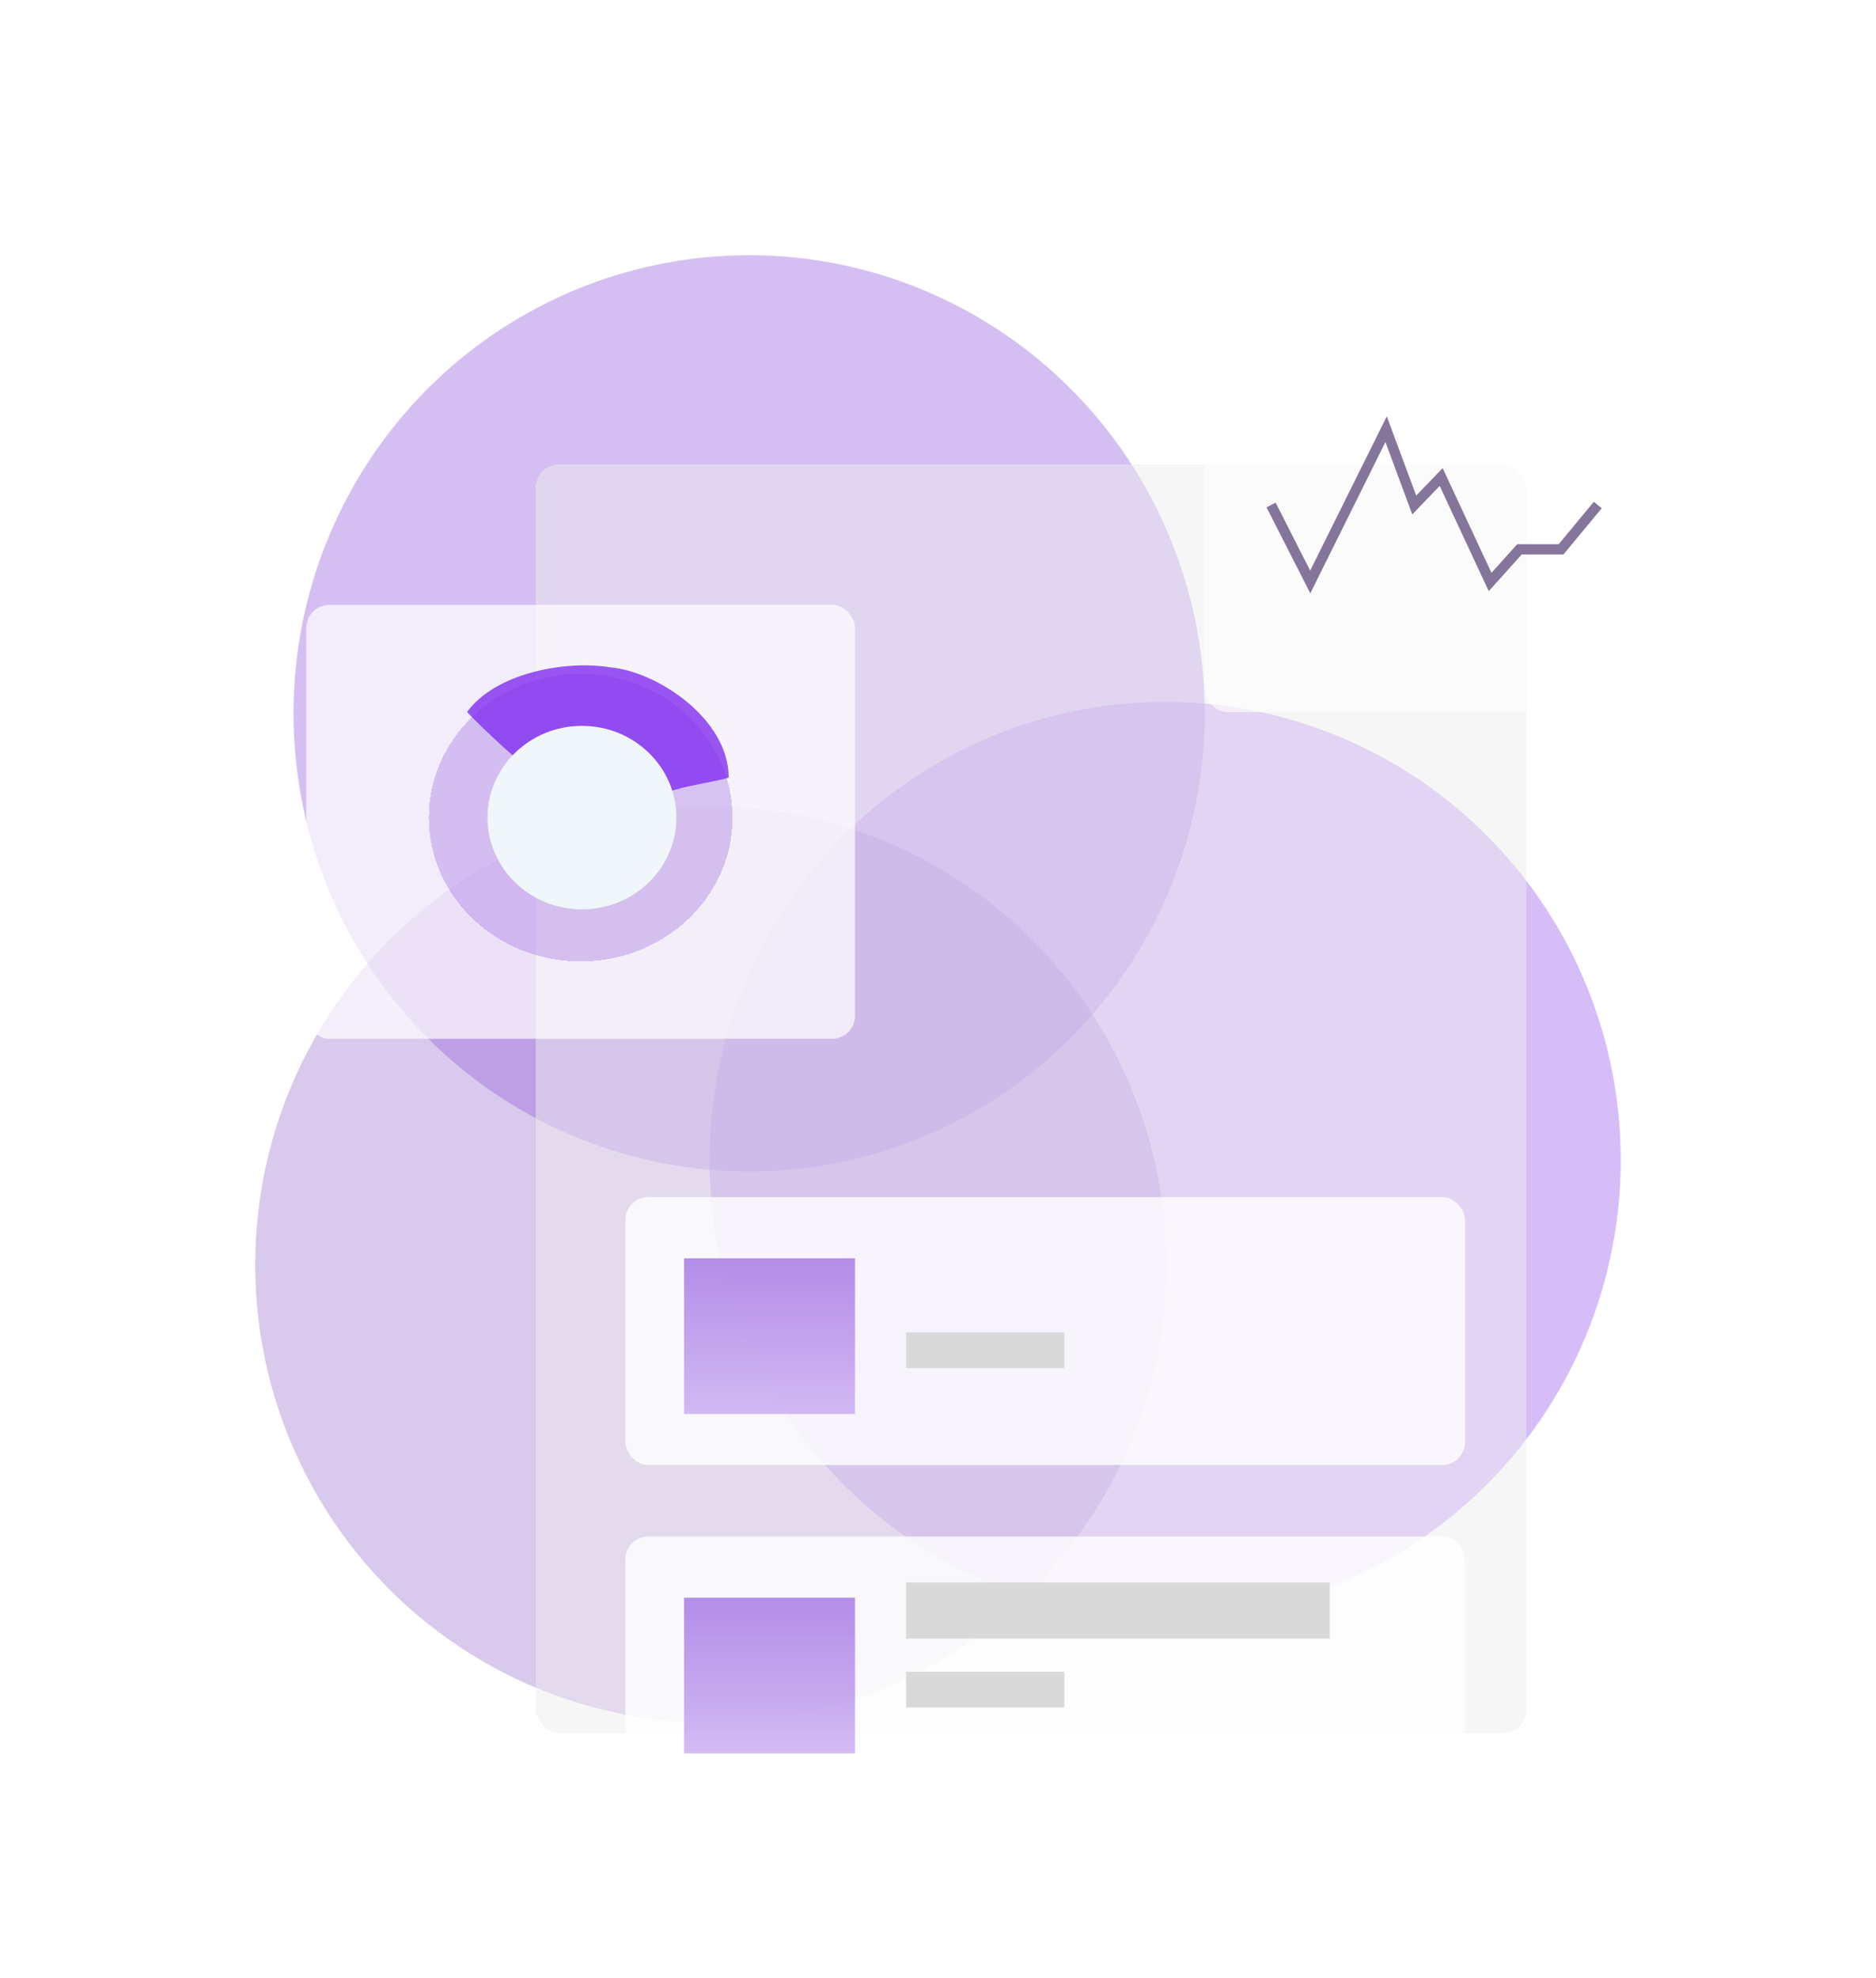 <svg width="735" height="775" viewBox="0 0 735 775" fill="none" xmlns="http://www.w3.org/2000/svg">
<g filter="url(#filter0_f_2625_30240)">
<ellipse cx="293.5" cy="279.5" rx="178.5" ry="179.5" fill="#9760E0" fill-opacity="0.4"/>
</g>
<g filter="url(#filter1_f_2625_30240)">
<ellipse cx="456.5" cy="454.5" rx="178.5" ry="179.5" fill="#A973F0" fill-opacity="0.47"/>
</g>
<g filter="url(#filter2_f_2625_30240)">
<ellipse cx="278.5" cy="495.5" rx="178.5" ry="179.5" fill="#9266CC" fill-opacity="0.35"/>
</g>
<g filter="url(#filter3_d_2625_30240)">
<rect x="210" y="178" width="388" height="497" rx="9" fill="#EEEEEE" fill-opacity="0.5" shape-rendering="crispEdges"/>
</g>
<g filter="url(#filter4_d_2625_30240)">
<rect x="472" y="135" width="177" height="140" rx="9" fill="white" fill-opacity="0.6" shape-rendering="crispEdges"/>
</g>
<path d="M498 197.862L513.341 228.025L543.064 168.156L554.09 197.862L564.637 186.894L583.813 228.025L595.318 215.228H611.618L626 197.862" stroke="#452D66" stroke-opacity="0.65" stroke-width="4"/>
<rect x="120" y="237" width="215" height="170" rx="9" fill="white" fill-opacity="0.7"/>
<g opacity="0.8" filter="url(#filter5_d_2625_30240)">
<ellipse cx="227.5" cy="316.343" rx="59.5" ry="56.343" fill="#9760E0" fill-opacity="0.4" shape-rendering="crispEdges"/>
</g>
<path opacity="0.8" d="M285.5 304.688C274.583 307.945 255.967 308.031 239 322.659C222.797 317.551 190.469 287.006 183 278.945C194 263.887 221 258.545 239 261.459C257 262.916 285.5 281.373 285.5 304.688Z" fill="#812EF0"/>
<g filter="url(#filter6_i_2625_30240)">
<ellipse cx="228" cy="316.341" rx="37" ry="35.943" fill="#F0F6F9"/>
</g>
<rect x="245" y="469" width="329" height="105" rx="9" fill="white" fill-opacity="0.8"/>
<rect x="268" y="493" width="67" height="61" fill="url(#paint0_linear_2625_30240)" fill-opacity="0.7"/>
<rect x="355" y="522" width="62" height="14" fill="#D9D9D9"/>
<g filter="url(#filter7_d_2625_30240)">
<rect x="245" y="598" width="329" height="105" rx="9" fill="white" fill-opacity="0.8"/>
<rect x="355" y="616" width="166" height="22" fill="#D9D9D9"/>
<rect x="355" y="651" width="62" height="14" fill="#D9D9D9"/>
<rect x="268" y="622" width="67" height="61" fill="url(#paint1_linear_2625_30240)" fill-opacity="0.7"/>
</g>
<defs>
<filter id="filter0_f_2625_30240" x="15" y="0" width="557" height="559" filterUnits="userSpaceOnUse" color-interpolation-filters="sRGB">
<feFlood flood-opacity="0" result="BackgroundImageFix"/>
<feBlend mode="normal" in="SourceGraphic" in2="BackgroundImageFix" result="shape"/>
<feGaussianBlur stdDeviation="50" result="effect1_foregroundBlur_2625_30240"/>
</filter>
<filter id="filter1_f_2625_30240" x="178" y="175" width="557" height="559" filterUnits="userSpaceOnUse" color-interpolation-filters="sRGB">
<feFlood flood-opacity="0" result="BackgroundImageFix"/>
<feBlend mode="normal" in="SourceGraphic" in2="BackgroundImageFix" result="shape"/>
<feGaussianBlur stdDeviation="50" result="effect1_foregroundBlur_2625_30240"/>
</filter>
<filter id="filter2_f_2625_30240" x="0" y="216" width="557" height="559" filterUnits="userSpaceOnUse" color-interpolation-filters="sRGB">
<feFlood flood-opacity="0" result="BackgroundImageFix"/>
<feBlend mode="normal" in="SourceGraphic" in2="BackgroundImageFix" result="shape"/>
<feGaussianBlur stdDeviation="50" result="effect1_foregroundBlur_2625_30240"/>
</filter>
<filter id="filter3_d_2625_30240" x="203" y="175" width="402" height="511" filterUnits="userSpaceOnUse" color-interpolation-filters="sRGB">
<feFlood flood-opacity="0" result="BackgroundImageFix"/>
<feColorMatrix in="SourceAlpha" type="matrix" values="0 0 0 0 0 0 0 0 0 0 0 0 0 0 0 0 0 0 127 0" result="hardAlpha"/>
<feMorphology radius="3" operator="dilate" in="SourceAlpha" result="effect1_dropShadow_2625_30240"/>
<feOffset dy="4"/>
<feGaussianBlur stdDeviation="2"/>
<feComposite in2="hardAlpha" operator="out"/>
<feColorMatrix type="matrix" values="0 0 0 0 0 0 0 0 0 0 0 0 0 0 0 0 0 0 0.1 0"/>
<feBlend mode="normal" in2="BackgroundImageFix" result="effect1_dropShadow_2625_30240"/>
<feBlend mode="normal" in="SourceGraphic" in2="effect1_dropShadow_2625_30240" result="shape"/>
</filter>
<filter id="filter4_d_2625_30240" x="462" y="129" width="197" height="160" filterUnits="userSpaceOnUse" color-interpolation-filters="sRGB">
<feFlood flood-opacity="0" result="BackgroundImageFix"/>
<feColorMatrix in="SourceAlpha" type="matrix" values="0 0 0 0 0 0 0 0 0 0 0 0 0 0 0 0 0 0 127 0" result="hardAlpha"/>
<feMorphology radius="6" operator="dilate" in="SourceAlpha" result="effect1_dropShadow_2625_30240"/>
<feOffset dy="4"/>
<feGaussianBlur stdDeviation="2"/>
<feComposite in2="hardAlpha" operator="out"/>
<feColorMatrix type="matrix" values="0 0 0 0 0 0 0 0 0 0 0 0 0 0 0 0 0 0 0.1 0"/>
<feBlend mode="normal" in2="BackgroundImageFix" result="effect1_dropShadow_2625_30240"/>
<feBlend mode="normal" in="SourceGraphic" in2="effect1_dropShadow_2625_30240" result="shape"/>
</filter>
<filter id="filter5_d_2625_30240" x="164" y="260" width="127" height="120.688" filterUnits="userSpaceOnUse" color-interpolation-filters="sRGB">
<feFlood flood-opacity="0" result="BackgroundImageFix"/>
<feColorMatrix in="SourceAlpha" type="matrix" values="0 0 0 0 0 0 0 0 0 0 0 0 0 0 0 0 0 0 127 0" result="hardAlpha"/>
<feOffset dy="4"/>
<feGaussianBlur stdDeviation="2"/>
<feComposite in2="hardAlpha" operator="out"/>
<feColorMatrix type="matrix" values="0 0 0 0 0 0 0 0 0 0 0 0 0 0 0 0 0 0 0.25 0"/>
<feBlend mode="normal" in2="BackgroundImageFix" result="effect1_dropShadow_2625_30240"/>
<feBlend mode="normal" in="SourceGraphic" in2="effect1_dropShadow_2625_30240" result="shape"/>
</filter>
<filter id="filter6_i_2625_30240" x="191" y="280.398" width="74" height="75.887" filterUnits="userSpaceOnUse" color-interpolation-filters="sRGB">
<feFlood flood-opacity="0" result="BackgroundImageFix"/>
<feBlend mode="normal" in="SourceGraphic" in2="BackgroundImageFix" result="shape"/>
<feColorMatrix in="SourceAlpha" type="matrix" values="0 0 0 0 0 0 0 0 0 0 0 0 0 0 0 0 0 0 127 0" result="hardAlpha"/>
<feOffset dy="4"/>
<feGaussianBlur stdDeviation="2"/>
<feComposite in2="hardAlpha" operator="arithmetic" k2="-1" k3="1"/>
<feColorMatrix type="matrix" values="0 0 0 0 0 0 0 0 0 0 0 0 0 0 0 0 0 0 0.25 0"/>
<feBlend mode="normal" in2="shape" result="effect1_innerShadow_2625_30240"/>
</filter>
<filter id="filter7_d_2625_30240" x="241" y="598" width="337" height="113" filterUnits="userSpaceOnUse" color-interpolation-filters="sRGB">
<feFlood flood-opacity="0" result="BackgroundImageFix"/>
<feColorMatrix in="SourceAlpha" type="matrix" values="0 0 0 0 0 0 0 0 0 0 0 0 0 0 0 0 0 0 127 0" result="hardAlpha"/>
<feOffset dy="4"/>
<feGaussianBlur stdDeviation="2"/>
<feComposite in2="hardAlpha" operator="out"/>
<feColorMatrix type="matrix" values="0 0 0 0 0 0 0 0 0 0 0 0 0 0 0 0 0 0 0.1 0"/>
<feBlend mode="normal" in2="BackgroundImageFix" result="effect1_dropShadow_2625_30240"/>
<feBlend mode="normal" in="SourceGraphic" in2="effect1_dropShadow_2625_30240" result="shape"/>
</filter>
<linearGradient id="paint0_linear_2625_30240" x1="301.5" y1="493" x2="301.5" y2="554" gradientUnits="userSpaceOnUse">
<stop stop-color="#9760E0"/>
<stop offset="1" stop-color="#C29FF0"/>
</linearGradient>
<linearGradient id="paint1_linear_2625_30240" x1="301.5" y1="622" x2="301.5" y2="683" gradientUnits="userSpaceOnUse">
<stop stop-color="#9760E0"/>
<stop offset="1" stop-color="#C29FF0"/>
</linearGradient>
</defs>
</svg>
